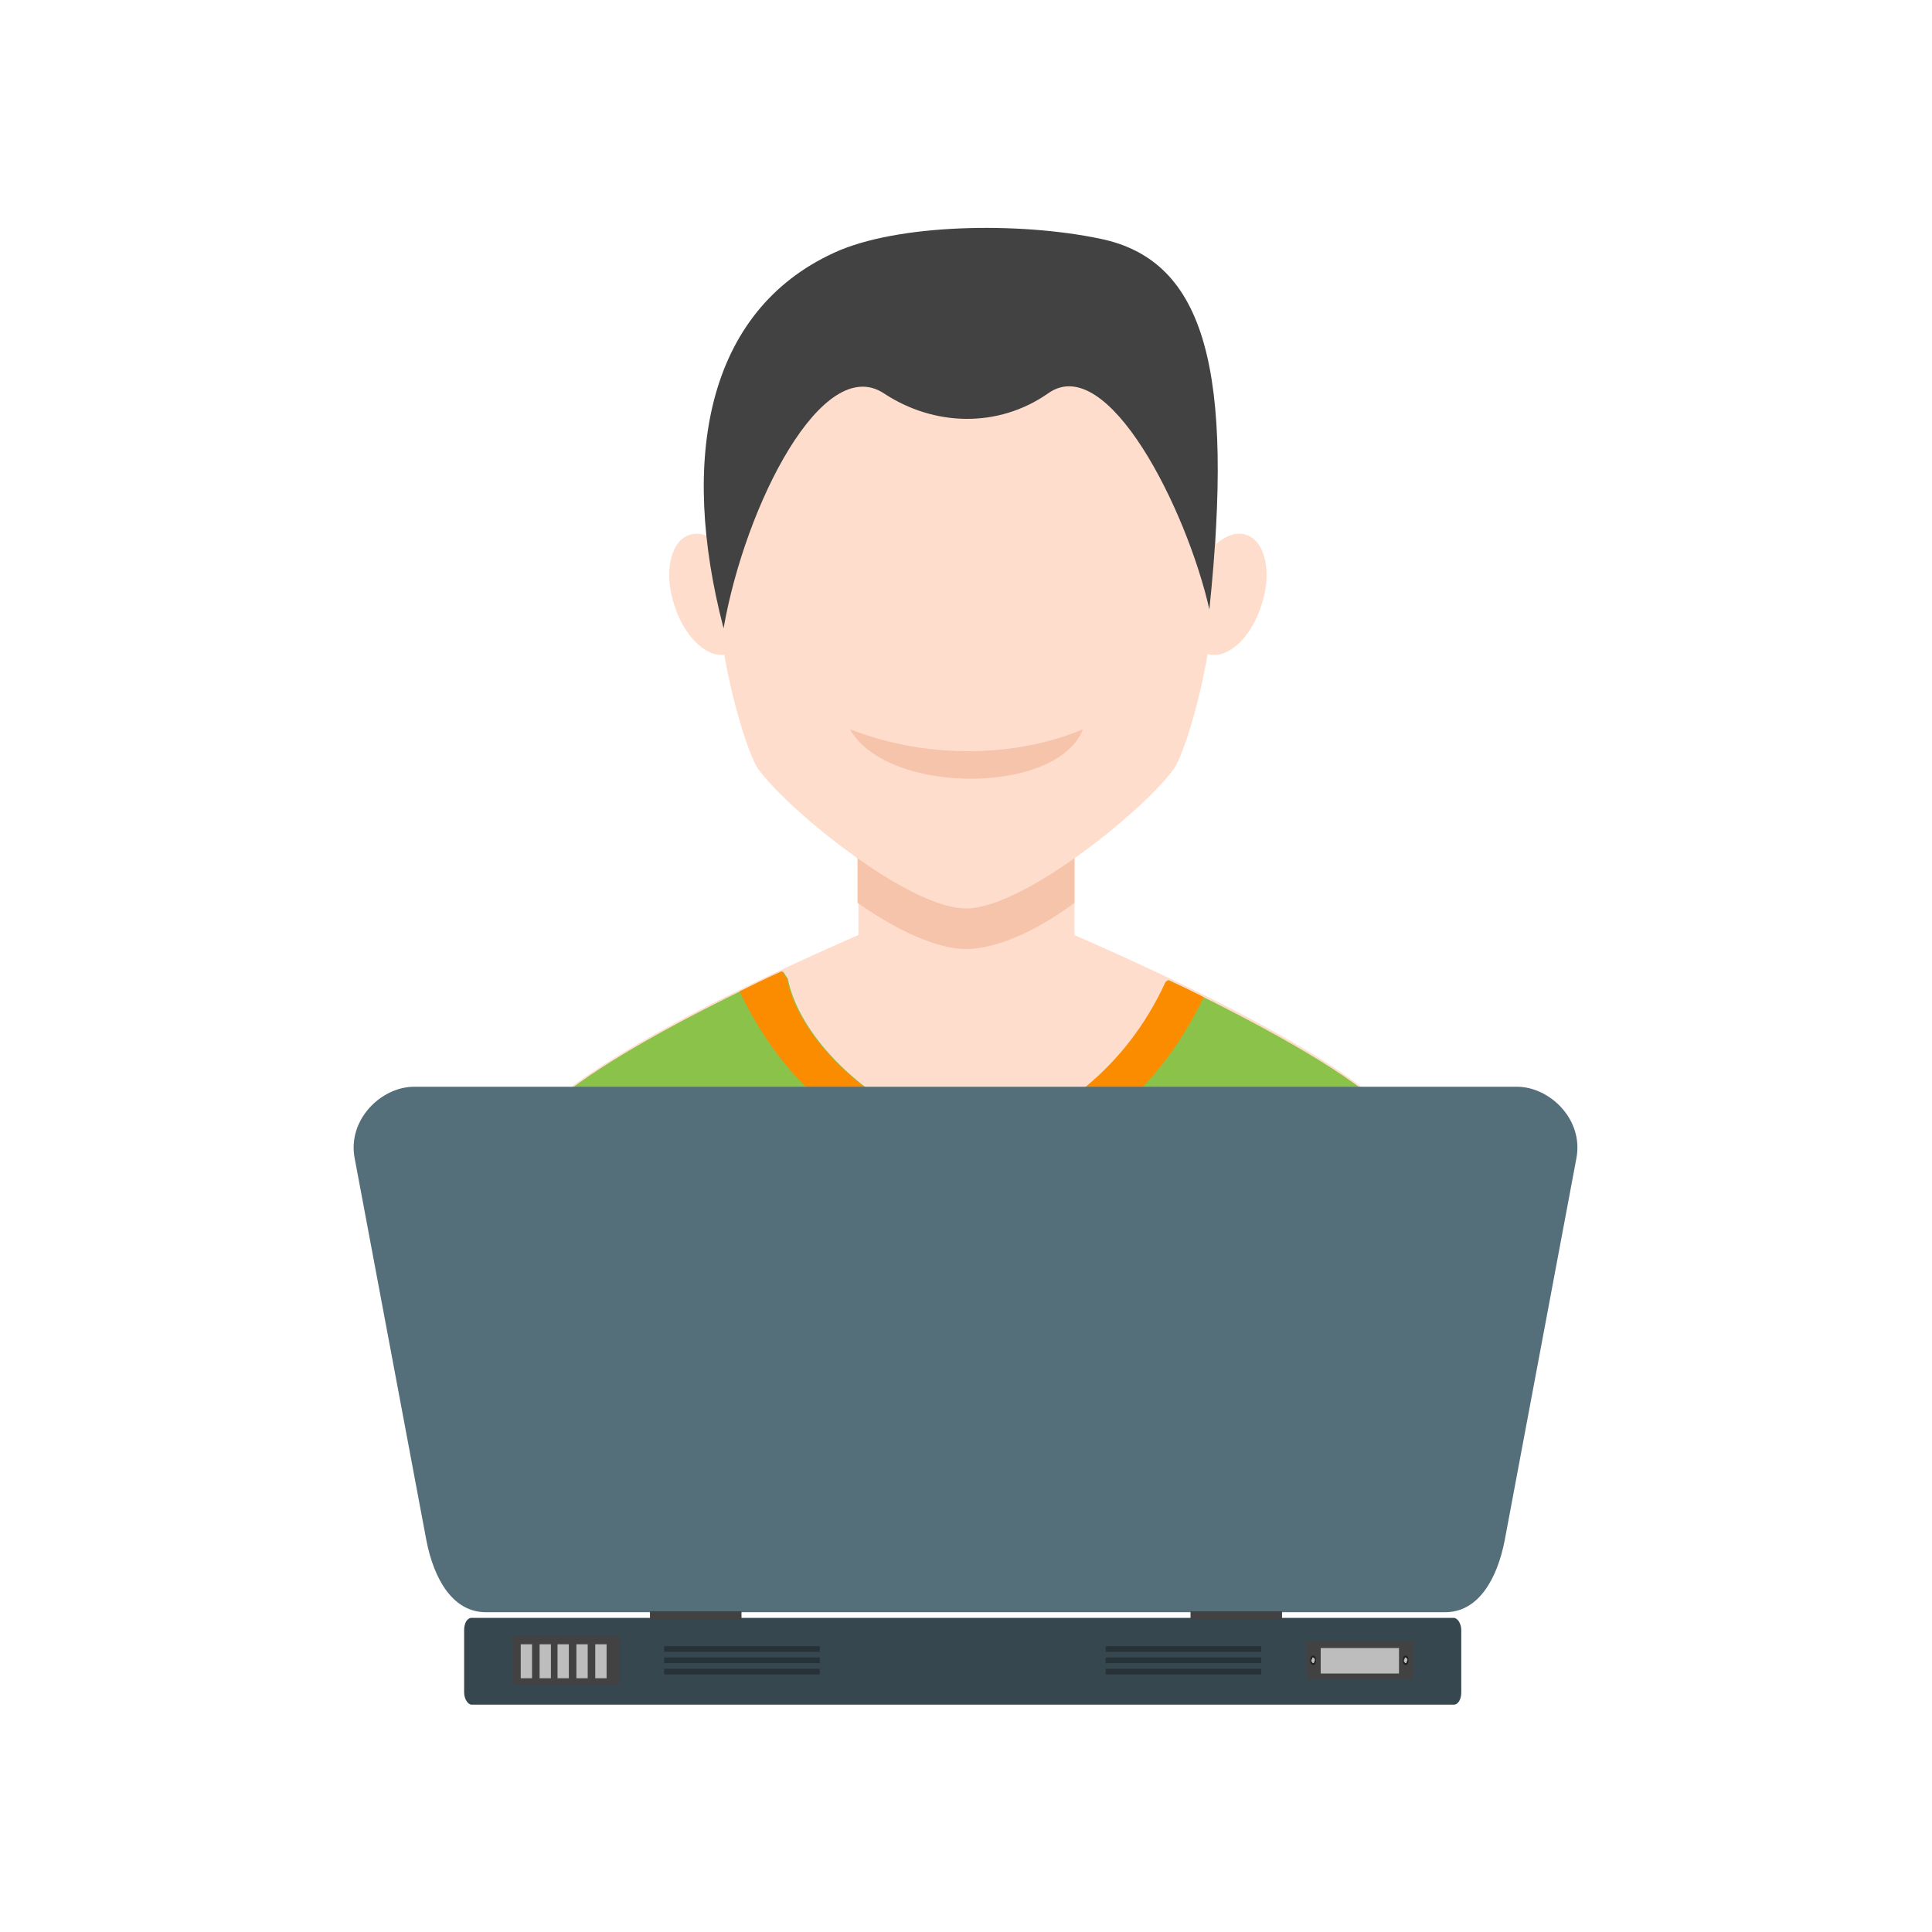 <svg width="116" height="116" viewBox="0 0 116 116" fill="none" xmlns="http://www.w3.org/2000/svg">
<g clip-path="url(#clip0_1349_28982)">
<path fill-rule="evenodd" clip-rule="evenodd" d="M51.94 55.961C38.572 61.795 34.551 64.967 32.965 66.326C30.529 68.478 29.17 76.522 27.754 83.375H58H88.246C86.83 76.522 85.471 68.478 83.035 66.326C81.449 64.91 77.598 61.852 64.231 56.018L51.996 55.961H51.94Z" fill="#FFDDCC"/>
<path fill-rule="evenodd" clip-rule="evenodd" d="M64.514 44.294V59.133C60.945 63.495 55.111 63.381 51.543 59.133V44.294C51.543 36.307 64.514 36.307 64.514 44.294Z" fill="#FFDDCC"/>
<path fill-rule="evenodd" clip-rule="evenodd" d="M64.514 44.294V54.206C62.078 56.018 59.699 56.981 58 56.981C56.357 56.981 53.978 55.961 51.486 54.206V44.294C51.486 36.307 64.457 36.307 64.457 44.294H64.514Z" fill="#F6C4AA"/>
<path fill-rule="evenodd" clip-rule="evenodd" d="M41.404 32.115C42.537 31.719 44.01 33.021 44.633 35.004C45.312 36.986 44.859 38.912 43.727 39.252C42.594 39.648 41.121 38.346 40.498 36.363C39.818 34.381 40.272 32.455 41.404 32.115Z" fill="#FFDDCC"/>
<path fill-rule="evenodd" clip-rule="evenodd" d="M74.823 32.115C73.69 31.719 72.217 33.021 71.594 35.004C70.971 36.986 71.367 38.912 72.5 39.252C73.633 39.648 75.106 38.346 75.729 36.363C76.409 34.381 75.955 32.455 74.823 32.115Z" fill="#FFDDCC"/>
<path fill-rule="evenodd" clip-rule="evenodd" d="M58 17.672C36.193 17.672 44.066 44.01 45.482 46.105C47.068 48.428 54.488 54.545 58 54.545C61.512 54.545 68.932 48.428 70.518 46.105C71.934 44.01 79.75 17.672 58 17.672Z" fill="#FFDDCC"/>
<path fill-rule="evenodd" clip-rule="evenodd" d="M53.072 23.619C49.391 21.184 44.746 30.303 43.444 37.723C40.781 27.527 42.424 18.692 50.07 15.18C53.865 13.424 61.172 13.311 66.043 14.33C72.444 15.633 74.086 22.373 72.613 36.59C71.254 30.586 66.496 21.07 62.928 23.619C59.926 25.715 56.074 25.602 53.072 23.619Z" fill="#424242"/>
<path fill-rule="evenodd" clip-rule="evenodd" d="M51.033 43.783C55.791 45.652 61.172 45.426 65.023 43.783C63.494 47.748 53.242 47.748 51.033 43.783Z" fill="#F6C4AA"/>
<path fill-rule="evenodd" clip-rule="evenodd" d="M46.898 58.34C37.496 62.758 34.324 65.25 32.965 66.439C30.529 68.592 29.17 76.635 27.754 83.488H58H88.246C86.83 76.635 85.471 68.592 83.035 66.439C81.732 65.25 78.787 62.984 70.178 58.85C70.121 58.906 70.008 58.963 70.008 59.02C67.629 64.174 63.494 67.119 59.19 68.592C53.185 67.402 48.088 62.758 47.295 58.736C47.182 58.623 47.125 58.453 47.012 58.34H46.898Z" fill="#8BC34A"/>
<path fill-rule="evenodd" clip-rule="evenodd" d="M31.436 68.762C29.906 72.217 28.83 78.221 27.754 83.488H40.045C39.762 74.879 39.762 70.348 31.492 68.762H31.436Z" fill="#FFA726"/>
<path fill-rule="evenodd" clip-rule="evenodd" d="M84.564 68.762C86.094 72.217 87.17 78.221 88.246 83.488H75.955C76.238 74.879 76.238 70.348 84.508 68.762H84.564Z" fill="#FFA726"/>
<path fill-rule="evenodd" clip-rule="evenodd" d="M46.898 58.34C45.992 58.736 45.199 59.133 44.406 59.529C46.672 64.287 50.807 69.045 59.133 70.914C66.326 68.762 70.121 64.344 72.273 59.869C71.594 59.529 70.914 59.19 70.121 58.85C70.064 58.906 69.951 58.963 69.951 59.02C67.572 64.174 63.438 67.119 59.133 68.592C53.129 67.402 48.031 62.758 47.238 58.736C47.125 58.623 47.068 58.453 46.955 58.34H46.898Z" fill="#FB8C00"/>
<path fill-rule="evenodd" clip-rule="evenodd" d="M28.32 97.139H87.283C87.51 97.139 87.736 97.478 87.736 97.875V101.613C87.736 102.01 87.566 102.35 87.283 102.35H28.32C28.094 102.35 27.867 102.01 27.867 101.613V97.875C27.867 97.478 28.037 97.139 28.32 97.139Z" fill="#37474F"/>
<path fill-rule="evenodd" clip-rule="evenodd" d="M86.774 96.799C88.756 96.799 89.889 94.816 90.342 92.494L94.647 69.555C95.1 67.232 93.061 65.25 91.079 65.25C71.141 65.25 44.86 65.25 24.866 65.25C22.883 65.25 20.844 67.232 21.297 69.555L25.602 92.494C26.055 94.816 27.188 96.799 29.17 96.799C46.276 96.799 69.668 96.799 86.774 96.799Z" fill="#546E7A"/>
<path d="M44.52 96.742H39.025V97.252H44.52V96.742Z" fill="#424242"/>
<path d="M76.975 96.742H71.481V97.252H76.975V96.742Z" fill="#424242"/>
<path d="M37.213 98.215H30.812V101.16H37.213V98.215Z" fill="#424242"/>
<path d="M31.945 98.725H31.266V100.764H31.945V98.725Z" fill="#BDBDBD"/>
<path d="M33.078 98.725H32.398V100.764H33.078V98.725Z" fill="#BDBDBD"/>
<path d="M34.154 98.725H33.475V100.764H34.154V98.725Z" fill="#BDBDBD"/>
<path d="M35.287 98.725H34.607V100.764H35.287V98.725Z" fill="#BDBDBD"/>
<path d="M36.42 98.725H35.74V100.764H36.42V98.725Z" fill="#BDBDBD"/>
<path d="M84.848 98.555H78.447V100.82H84.848V98.555Z" fill="#424242"/>
<path d="M83.998 98.951H79.297V100.48H83.998V98.951Z" fill="#BDBDBD"/>
<path fill-rule="evenodd" clip-rule="evenodd" d="M78.844 99.461C78.9 99.461 78.957 99.574 78.957 99.688C78.957 99.801 78.9 99.914 78.844 99.914C78.787 99.914 78.731 99.801 78.731 99.688C78.731 99.574 78.787 99.461 78.844 99.461Z" fill="#BDBDBD"/>
<path fill-rule="evenodd" clip-rule="evenodd" d="M84.394 99.461C84.451 99.461 84.508 99.574 84.508 99.688C84.508 99.801 84.451 99.914 84.394 99.914C84.338 99.914 84.281 99.801 84.281 99.688C84.281 99.574 84.338 99.461 84.394 99.461Z" fill="#BDBDBD"/>
<path d="M78.844 99.404C78.9 99.404 78.957 99.461 78.957 99.461C79.014 99.518 79.014 99.574 79.014 99.688C79.014 99.744 79.014 99.857 78.957 99.914C78.9 99.971 78.9 99.971 78.844 99.971C78.787 99.971 78.731 99.914 78.731 99.914C78.674 99.857 78.674 99.801 78.674 99.688C78.674 99.631 78.674 99.518 78.731 99.461C78.787 99.404 78.787 99.404 78.844 99.404ZM78.9 99.574C78.9 99.518 78.844 99.518 78.844 99.518C78.787 99.518 78.787 99.518 78.787 99.574C78.787 99.631 78.731 99.631 78.731 99.688C78.731 99.744 78.731 99.801 78.787 99.801C78.787 99.857 78.844 99.857 78.844 99.857C78.9 99.857 78.9 99.857 78.9 99.801C78.9 99.744 78.957 99.744 78.957 99.688C78.957 99.631 78.957 99.574 78.9 99.574Z" fill="#212121"/>
<path d="M84.394 99.404C84.451 99.404 84.508 99.461 84.508 99.461C84.564 99.518 84.564 99.574 84.564 99.688C84.564 99.744 84.564 99.857 84.508 99.914C84.451 99.971 84.451 99.971 84.394 99.971C84.338 99.971 84.281 99.914 84.281 99.914C84.225 99.857 84.225 99.801 84.225 99.688C84.225 99.631 84.225 99.518 84.281 99.461C84.338 99.404 84.338 99.404 84.394 99.404ZM84.451 99.574C84.451 99.518 84.394 99.518 84.394 99.518C84.338 99.518 84.338 99.518 84.338 99.574C84.338 99.631 84.281 99.631 84.281 99.688C84.281 99.744 84.281 99.801 84.338 99.801C84.338 99.857 84.394 99.857 84.394 99.857C84.451 99.857 84.451 99.857 84.451 99.801C84.451 99.744 84.508 99.744 84.508 99.688C84.508 99.631 84.508 99.574 84.451 99.574Z" fill="#212121"/>
<path d="M49.221 98.838H39.875V99.178H49.221V98.838Z" fill="#263238"/>
<path d="M49.221 99.518H39.875V99.857H49.221V99.518Z" fill="#263238"/>
<path d="M49.221 100.197H39.875V100.537H49.221V100.197Z" fill="#263238"/>
<path d="M75.728 98.838H66.383V99.178H75.728V98.838Z" fill="#263238"/>
<path d="M75.728 99.518H66.383V99.857H75.728V99.518Z" fill="#263238"/>
<path d="M75.728 100.197H66.383V100.537H75.728V100.197Z" fill="#263238"/>
</g>
<defs>
<clipPath id="clip0_1349_28982">
<rect width="116" height="116" fill="white"/>
</clipPath>
</defs>
</svg>
